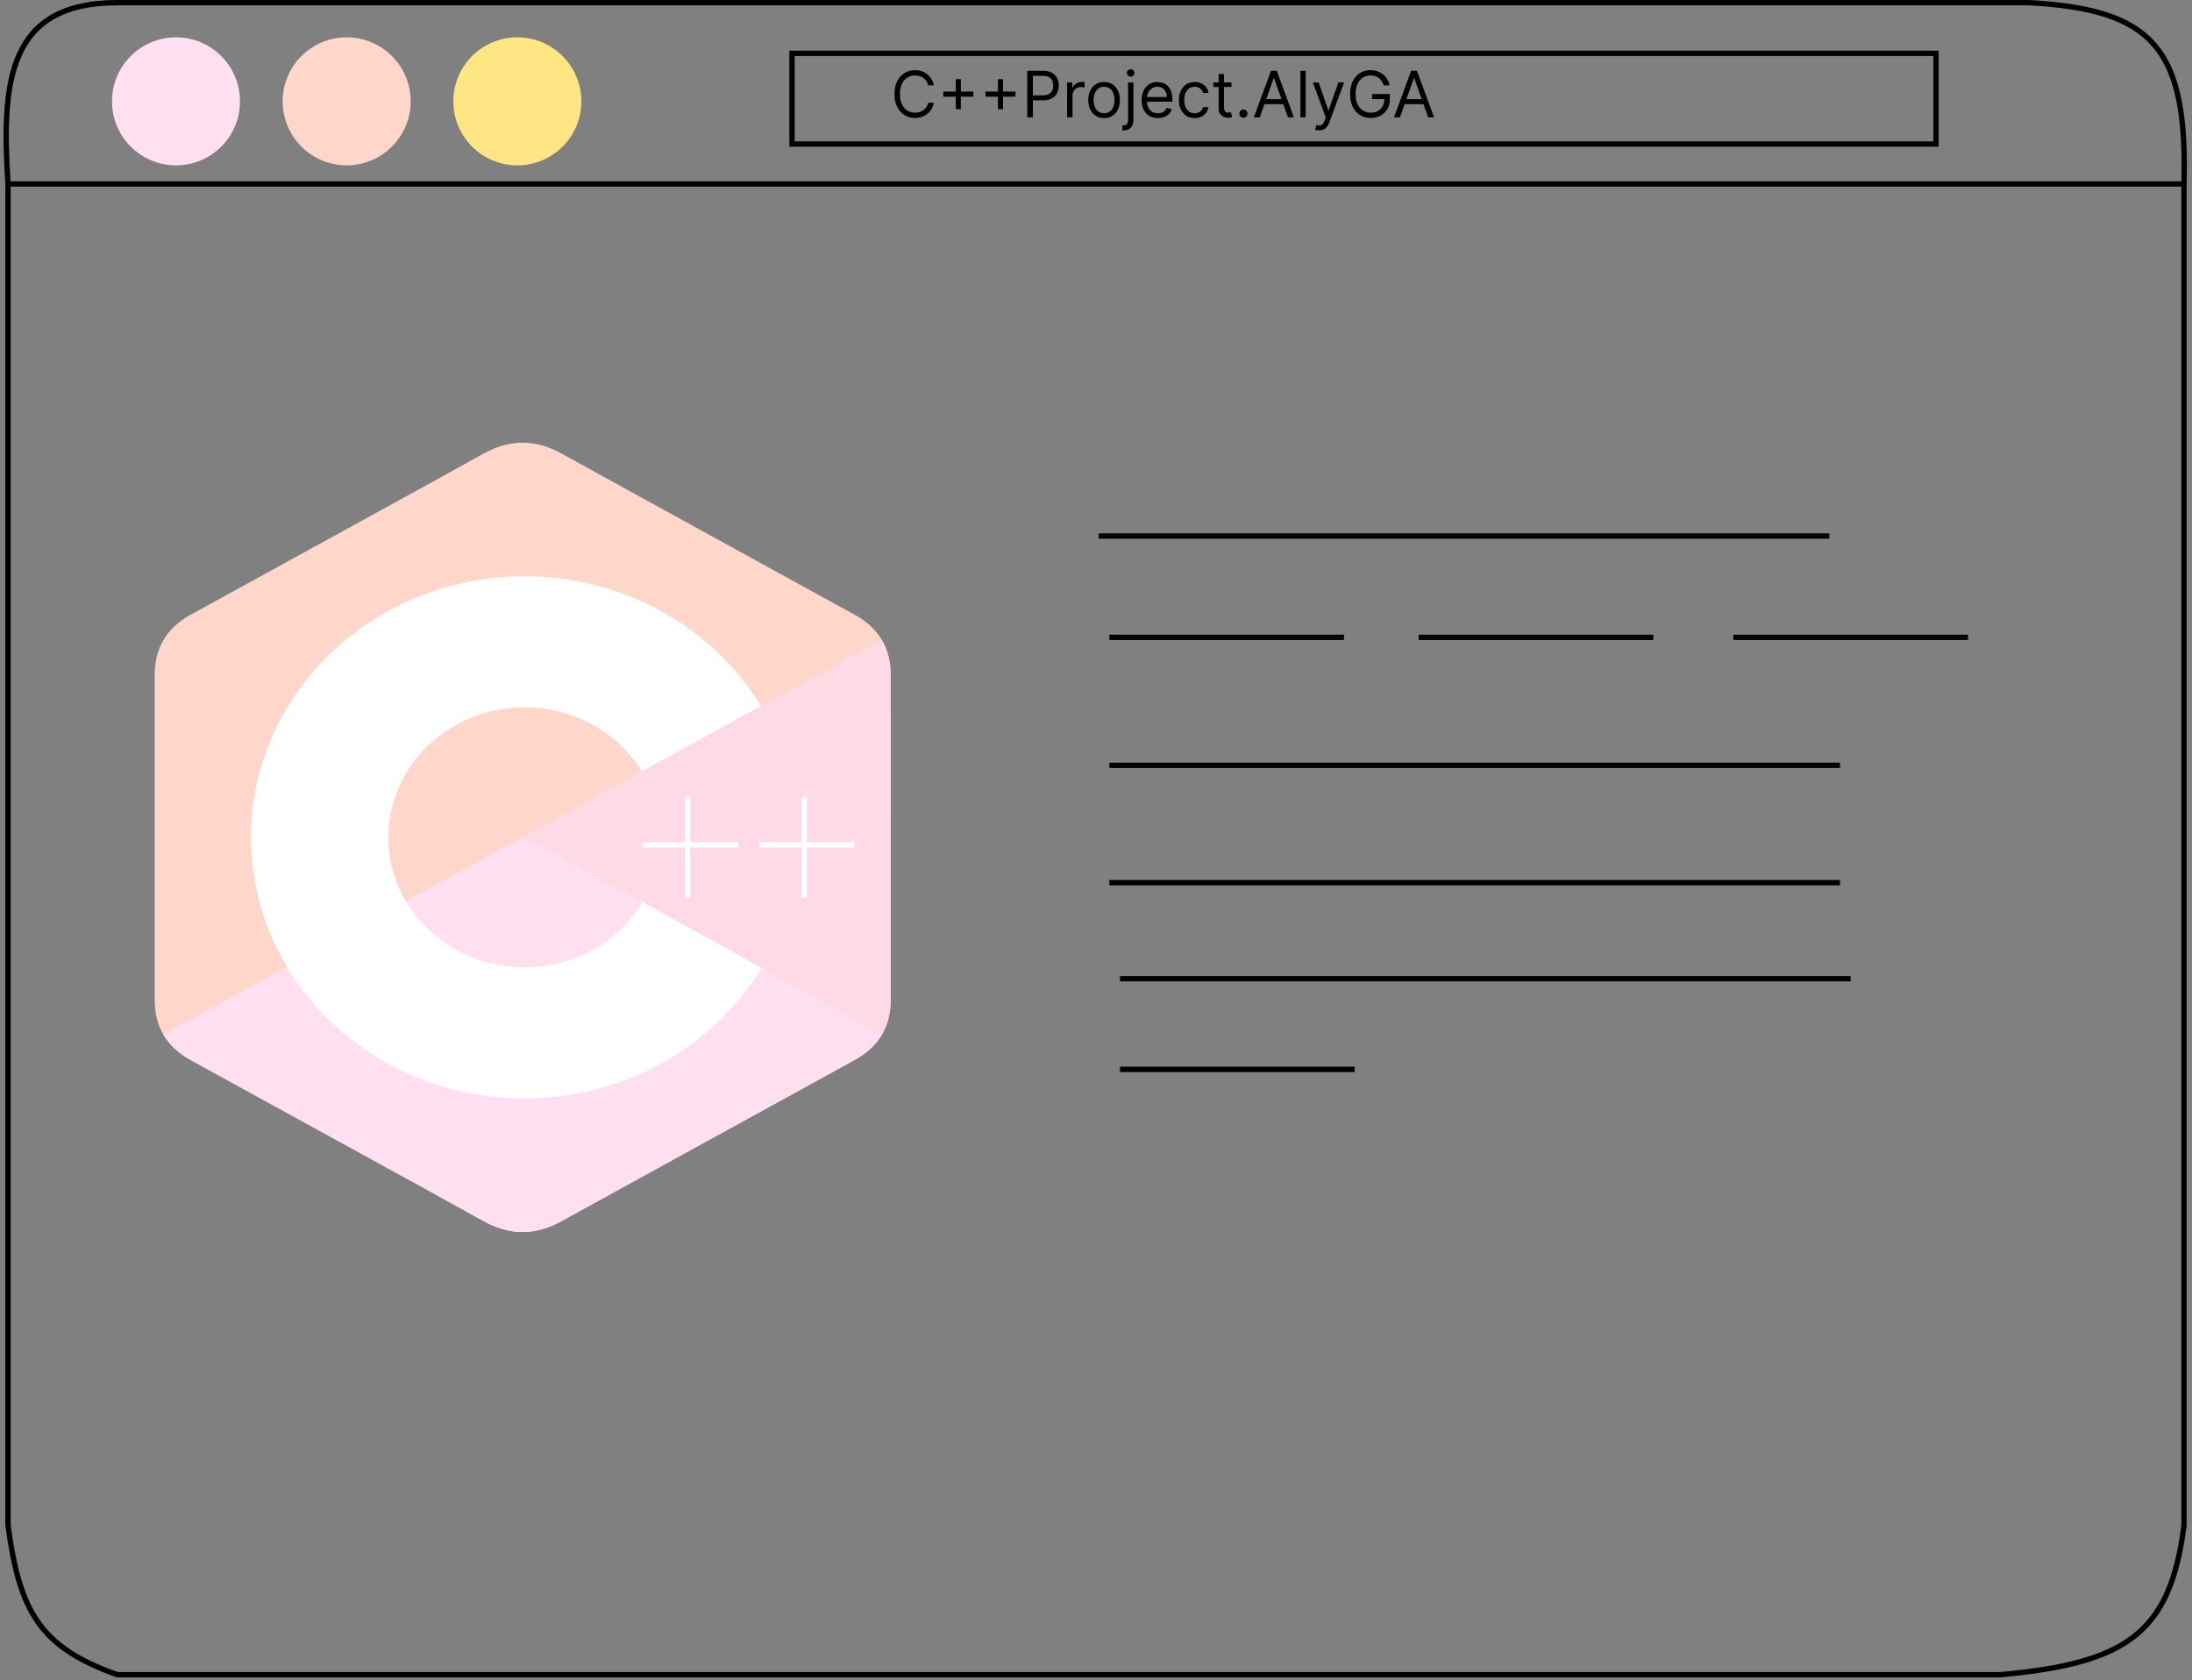 <svg width="411" height="315" viewBox="0 0 411 315" fill="none" xmlns="http://www.w3.org/2000/svg">
<rect x="0" y="0" width="411" height="315" fill="#808080" stroke="none"/>
<path d="M409.5 34.5C410.198 8.91 403.54 1.78 380.5 0.5H22C1.5 0.5 0.249 15.276 1.5 34.5M409.5 34.5V286C406.965 306.042 398.925 311.875 375 314H22C7.489 308.861 3.664 302.138 1.5 286V34.5M409.5 34.5H1.5M148.5 10V27H363V10H148.5Z" stroke="black"/>
<circle cx="33" cy="19" r="12" fill="#FFDFF0"/>
<circle cx="65" cy="19" r="12" fill="#FFD6CA"/>
<circle cx="97" cy="19" r="12" fill="#FFE685"/>
<line x1="206" y1="100.5" x2="343" y2="100.5" stroke="black"/>
<line x1="208" y1="119.5" x2="252" y2="119.5" stroke="black"/>
<line x1="266" y1="119.5" x2="310" y2="119.5" stroke="black"/>
<line x1="325" y1="119.5" x2="369" y2="119.5" stroke="black"/>
<line x1="208" y1="143.5" x2="345" y2="143.5" stroke="black"/>
<line x1="208" y1="165.5" x2="345" y2="165.5" stroke="black"/>
<line x1="210" y1="183.5" x2="347" y2="183.5" stroke="black"/>
<line x1="210" y1="200.5" x2="254" y2="200.5" stroke="black"/>
<path d="M175.08 16H174.023C173.96 15.696 173.851 15.429 173.695 15.199C173.541 14.969 173.354 14.776 173.132 14.619C172.913 14.46 172.67 14.341 172.403 14.261C172.136 14.182 171.858 14.142 171.568 14.142C171.04 14.142 170.561 14.276 170.132 14.543C169.706 14.81 169.366 15.203 169.114 15.723C168.864 16.243 168.739 16.881 168.739 17.636C168.739 18.392 168.864 19.03 169.114 19.55C169.366 20.07 169.706 20.463 170.132 20.73C170.561 20.997 171.04 21.131 171.568 21.131C171.858 21.131 172.136 21.091 172.403 21.011C172.67 20.932 172.913 20.814 173.132 20.658C173.354 20.499 173.541 20.304 173.695 20.074C173.851 19.841 173.96 19.574 174.023 19.273H175.08C175 19.719 174.855 20.118 174.645 20.47C174.435 20.822 174.173 21.122 173.861 21.369C173.548 21.614 173.197 21.8 172.808 21.928C172.422 22.055 172.009 22.119 171.568 22.119C170.824 22.119 170.162 21.938 169.582 21.574C169.003 21.21 168.547 20.693 168.214 20.023C167.882 19.352 167.716 18.557 167.716 17.636C167.716 16.716 167.882 15.921 168.214 15.25C168.547 14.579 169.003 14.062 169.582 13.699C170.162 13.335 170.824 13.153 171.568 13.153C172.009 13.153 172.422 13.217 172.808 13.345C173.197 13.473 173.548 13.661 173.861 13.908C174.173 14.152 174.435 14.45 174.645 14.803C174.855 15.152 175 15.551 175.08 16ZM179.208 20.466V14.841H180.162V20.466H179.208ZM176.873 18.131V17.176H182.498V18.131H176.873ZM187.118 20.466V14.841H188.072V20.466H187.118ZM184.783 18.131V17.176H190.408V18.131H184.783ZM192.608 22V13.273H195.556C196.241 13.273 196.801 13.396 197.235 13.643C197.673 13.888 197.997 14.219 198.207 14.636C198.417 15.054 198.522 15.52 198.522 16.034C198.522 16.548 198.417 17.016 198.207 17.436C198 17.857 197.679 18.192 197.244 18.442C196.809 18.689 196.252 18.812 195.574 18.812H193.46V17.875H195.539C196.008 17.875 196.385 17.794 196.669 17.632C196.953 17.47 197.159 17.251 197.287 16.976C197.417 16.697 197.483 16.384 197.483 16.034C197.483 15.685 197.417 15.372 197.287 15.097C197.159 14.821 196.951 14.605 196.664 14.449C196.377 14.29 195.997 14.21 195.522 14.21H193.664V22H192.608ZM200.088 22V15.454H201.06V16.443H201.128C201.248 16.119 201.463 15.857 201.776 15.655C202.088 15.453 202.441 15.352 202.833 15.352C202.907 15.352 202.999 15.354 203.11 15.357C203.221 15.359 203.304 15.364 203.361 15.369V16.392C203.327 16.384 203.249 16.371 203.127 16.354C203.007 16.334 202.881 16.324 202.748 16.324C202.429 16.324 202.145 16.391 201.895 16.524C201.648 16.655 201.452 16.837 201.307 17.07C201.165 17.3 201.094 17.562 201.094 17.858V22H200.088ZM207.013 22.136C206.422 22.136 205.904 21.996 205.458 21.715C205.015 21.433 204.668 21.04 204.418 20.534C204.171 20.028 204.047 19.438 204.047 18.761C204.047 18.079 204.171 17.484 204.418 16.976C204.668 16.467 205.015 16.072 205.458 15.791C205.904 15.51 206.422 15.369 207.013 15.369C207.604 15.369 208.121 15.51 208.564 15.791C209.01 16.072 209.357 16.467 209.604 16.976C209.854 17.484 209.979 18.079 209.979 18.761C209.979 19.438 209.854 20.028 209.604 20.534C209.357 21.04 209.01 21.433 208.564 21.715C208.121 21.996 207.604 22.136 207.013 22.136ZM207.013 21.233C207.462 21.233 207.831 21.118 208.121 20.888C208.411 20.658 208.625 20.355 208.765 19.98C208.904 19.605 208.973 19.199 208.973 18.761C208.973 18.324 208.904 17.916 208.765 17.538C208.625 17.16 208.411 16.855 208.121 16.622C207.831 16.389 207.462 16.273 207.013 16.273C206.564 16.273 206.195 16.389 205.905 16.622C205.615 16.855 205.401 17.16 205.262 17.538C205.123 17.916 205.053 18.324 205.053 18.761C205.053 19.199 205.123 19.605 205.262 19.98C205.401 20.355 205.615 20.658 205.905 20.888C206.195 21.118 206.564 21.233 207.013 21.233ZM211.514 15.454H212.52V22.477C212.52 22.881 212.45 23.23 212.311 23.526C212.175 23.821 211.967 24.05 211.689 24.212C211.413 24.374 211.065 24.454 210.645 24.454C210.611 24.454 210.577 24.454 210.543 24.454C210.509 24.454 210.474 24.454 210.44 24.454V23.517C210.474 23.517 210.506 23.517 210.534 23.517C210.562 23.517 210.594 23.517 210.628 23.517C210.935 23.517 211.159 23.426 211.301 23.244C211.443 23.065 211.514 22.81 211.514 22.477V15.454ZM212.009 14.364C211.813 14.364 211.643 14.297 211.501 14.163C211.362 14.03 211.293 13.869 211.293 13.682C211.293 13.494 211.362 13.334 211.501 13.2C211.643 13.067 211.813 13 212.009 13C212.205 13 212.372 13.067 212.511 13.2C212.653 13.334 212.724 13.494 212.724 13.682C212.724 13.869 212.653 14.03 212.511 14.163C212.372 14.297 212.205 14.364 212.009 14.364ZM217.106 22.136C216.475 22.136 215.931 21.997 215.474 21.719C215.02 21.438 214.669 21.046 214.422 20.543C214.177 20.037 214.055 19.449 214.055 18.778C214.055 18.108 214.177 17.517 214.422 17.006C214.669 16.491 215.012 16.091 215.453 15.804C215.896 15.514 216.413 15.369 217.004 15.369C217.345 15.369 217.681 15.426 218.014 15.54C218.346 15.653 218.649 15.838 218.922 16.094C219.194 16.347 219.412 16.682 219.574 17.099C219.735 17.517 219.816 18.031 219.816 18.642V19.068H214.771V18.199H218.794C218.794 17.829 218.72 17.5 218.572 17.21C218.427 16.921 218.22 16.692 217.95 16.524C217.683 16.357 217.368 16.273 217.004 16.273C216.603 16.273 216.257 16.372 215.964 16.571C215.674 16.767 215.451 17.023 215.295 17.338C215.139 17.653 215.061 17.991 215.061 18.352V18.932C215.061 19.426 215.146 19.845 215.316 20.189C215.49 20.53 215.73 20.79 216.037 20.969C216.343 21.145 216.7 21.233 217.106 21.233C217.37 21.233 217.609 21.196 217.822 21.122C218.038 21.046 218.224 20.932 218.38 20.781C218.537 20.628 218.657 20.438 218.743 20.21L219.714 20.483C219.612 20.812 219.44 21.102 219.199 21.352C218.957 21.599 218.659 21.793 218.304 21.932C217.949 22.068 217.549 22.136 217.106 22.136ZM224.005 22.136C223.392 22.136 222.863 21.991 222.42 21.702C221.977 21.412 221.636 21.013 221.397 20.504C221.159 19.996 221.039 19.415 221.039 18.761C221.039 18.097 221.162 17.51 221.406 17.001C221.653 16.49 221.997 16.091 222.437 15.804C222.88 15.514 223.397 15.369 223.988 15.369C224.449 15.369 224.863 15.454 225.233 15.625C225.602 15.796 225.904 16.034 226.14 16.341C226.376 16.648 226.522 17.006 226.579 17.415H225.574C225.497 17.116 225.326 16.852 225.062 16.622C224.801 16.389 224.449 16.273 224.005 16.273C223.613 16.273 223.27 16.375 222.974 16.579C222.681 16.781 222.453 17.067 222.288 17.436C222.126 17.803 222.045 18.233 222.045 18.727C222.045 19.233 222.125 19.673 222.284 20.048C222.446 20.423 222.673 20.715 222.966 20.922C223.261 21.129 223.608 21.233 224.005 21.233C224.267 21.233 224.504 21.188 224.717 21.097C224.93 21.006 225.11 20.875 225.258 20.704C225.406 20.534 225.511 20.329 225.574 20.091H226.579C226.522 20.477 226.382 20.825 226.157 21.135C225.936 21.442 225.642 21.686 225.275 21.868C224.912 22.047 224.488 22.136 224.005 22.136ZM230.896 15.454V16.307H227.504V15.454H230.896ZM228.493 13.886H229.498V20.125C229.498 20.409 229.539 20.622 229.622 20.764C229.707 20.903 229.815 20.997 229.946 21.046C230.079 21.091 230.22 21.114 230.368 21.114C230.478 21.114 230.569 21.108 230.64 21.097C230.711 21.082 230.768 21.071 230.811 21.062L231.015 21.966C230.947 21.991 230.852 22.017 230.73 22.043C230.608 22.071 230.453 22.085 230.265 22.085C229.981 22.085 229.703 22.024 229.43 21.902C229.16 21.78 228.936 21.594 228.757 21.344C228.581 21.094 228.493 20.778 228.493 20.398V13.886ZM233.142 22.068C232.931 22.068 232.751 21.993 232.6 21.842C232.45 21.692 232.375 21.511 232.375 21.301C232.375 21.091 232.45 20.91 232.6 20.76C232.751 20.609 232.931 20.534 233.142 20.534C233.352 20.534 233.532 20.609 233.683 20.76C233.833 20.91 233.909 21.091 233.909 21.301C233.909 21.44 233.873 21.568 233.802 21.685C233.734 21.801 233.642 21.895 233.525 21.966C233.412 22.034 233.284 22.068 233.142 22.068ZM236.208 22H235.1L238.304 13.273H239.395L242.6 22H241.492L238.884 14.653H238.816L236.208 22ZM236.617 18.591H241.083V19.528H236.617V18.591ZM244.828 13.273V22H243.823V13.273H244.828ZM247.318 24.454C247.148 24.454 246.996 24.44 246.862 24.412C246.729 24.386 246.636 24.361 246.585 24.335L246.841 23.449C247.085 23.511 247.301 23.534 247.489 23.517C247.676 23.5 247.842 23.416 247.987 23.266C248.135 23.118 248.27 22.878 248.392 22.546L248.58 22.034L246.159 15.454H247.25L249.057 20.671H249.125L250.932 15.454H252.023L249.244 22.954C249.119 23.293 248.964 23.572 248.78 23.794C248.595 24.018 248.381 24.185 248.136 24.293C247.895 24.401 247.622 24.454 247.318 24.454ZM259.452 16C259.359 15.713 259.235 15.456 259.082 15.229C258.931 14.999 258.751 14.803 258.54 14.641C258.333 14.479 258.097 14.355 257.833 14.27C257.569 14.185 257.279 14.142 256.964 14.142C256.447 14.142 255.977 14.276 255.553 14.543C255.13 14.81 254.793 15.203 254.543 15.723C254.293 16.243 254.168 16.881 254.168 17.636C254.168 18.392 254.295 19.03 254.548 19.55C254.8 20.07 255.143 20.463 255.575 20.73C256.006 20.997 256.492 21.131 257.032 21.131C257.532 21.131 257.972 21.024 258.353 20.811C258.737 20.595 259.035 20.291 259.248 19.899C259.464 19.504 259.572 19.04 259.572 18.506L259.896 18.574H257.271V17.636H260.594V18.574C260.594 19.293 260.441 19.918 260.134 20.449C259.83 20.98 259.41 21.392 258.873 21.685C258.339 21.974 257.725 22.119 257.032 22.119C256.259 22.119 255.58 21.938 254.995 21.574C254.413 21.21 253.958 20.693 253.631 20.023C253.308 19.352 253.146 18.557 253.146 17.636C253.146 16.946 253.238 16.325 253.423 15.774C253.61 15.22 253.874 14.749 254.215 14.359C254.556 13.97 254.96 13.672 255.425 13.464C255.891 13.257 256.404 13.153 256.964 13.153C257.424 13.153 257.853 13.223 258.251 13.362C258.651 13.499 259.008 13.693 259.32 13.946C259.636 14.196 259.898 14.496 260.109 14.845C260.319 15.192 260.464 15.577 260.543 16H259.452ZM262.493 22H261.385L264.589 13.273H265.68L268.885 22H267.777L265.169 14.653H265.101L262.493 22ZM262.902 18.591H267.368V19.528H262.902V18.591Z" fill="black"/>
<path d="M166.993 126.512C166.992 124.023 166.434 121.824 165.306 119.938C164.198 118.081 162.539 116.526 160.313 115.296C141.942 105.188 123.552 95.11 105.187 84.992C100.235 82.264 95.435 82.364 90.52 85.131C83.208 89.246 46.597 109.261 35.687 115.29C31.194 117.773 29.008 121.571 29.007 126.507C29 146.835 29.007 167.164 29 187.492C29 189.926 29.535 192.083 30.613 193.941C31.722 195.853 33.404 197.451 35.681 198.709C46.591 204.739 83.207 224.752 90.518 228.868C95.435 231.637 100.235 231.736 105.188 229.007C123.554 218.888 141.945 208.811 160.319 198.703C162.596 197.446 164.279 195.846 165.387 193.936C166.464 192.077 167 189.921 167 187.486C167 187.486 167 146.841 166.993 126.512Z" fill="#FFD6CA"/>
<path d="M98.211 156.802L30.614 193.941C31.722 195.853 33.404 197.451 35.681 198.709C46.592 204.739 83.207 224.752 90.518 228.868C95.435 231.637 100.236 231.736 105.188 229.007C123.555 218.888 141.945 208.811 160.319 198.703C162.596 197.446 164.279 195.846 165.387 193.936L98.211 156.802Z" fill="#FFDFF0"/>
<path d="M166.993 126.512C166.992 124.023 166.434 121.824 165.306 119.937L98.211 156.802L165.387 193.936C166.464 192.077 166.999 189.921 167 187.486C167 187.486 167 146.84 166.993 126.512Z" fill="#FFD9E4"/>
<path d="M98.359 108.053C117.335 108.053 133.902 117.887 142.776 132.504L142.69 132.363L120.363 144.63C115.965 137.523 107.901 132.727 98.65 132.628L98.359 132.627C84.253 132.627 72.817 143.539 72.817 156.999C72.812 161.242 73.974 165.411 76.185 169.092C80.588 176.426 88.865 181.373 98.359 181.373C107.913 181.373 116.236 176.363 120.616 168.951L120.51 169.128L142.803 181.452C134.026 195.945 117.686 205.748 98.93 205.943L98.359 205.946C79.324 205.946 62.709 196.052 53.858 181.358C49.536 174.184 47.064 165.868 47.064 156.999C47.064 129.968 70.029 108.053 98.359 108.053L98.359 108.053Z" fill="white"/>
<line x1="150.796" y1="149.41" x2="150.796" y2="168.385" stroke="white"/>
<line x1="142.343" y1="158.397" x2="160.239" y2="158.397" stroke="white"/>
<line x1="128.923" y1="149.41" x2="128.923" y2="168.385" stroke="white"/>
<line x1="120.469" y1="158.397" x2="138.366" y2="158.397" stroke="white"/>
</svg>
